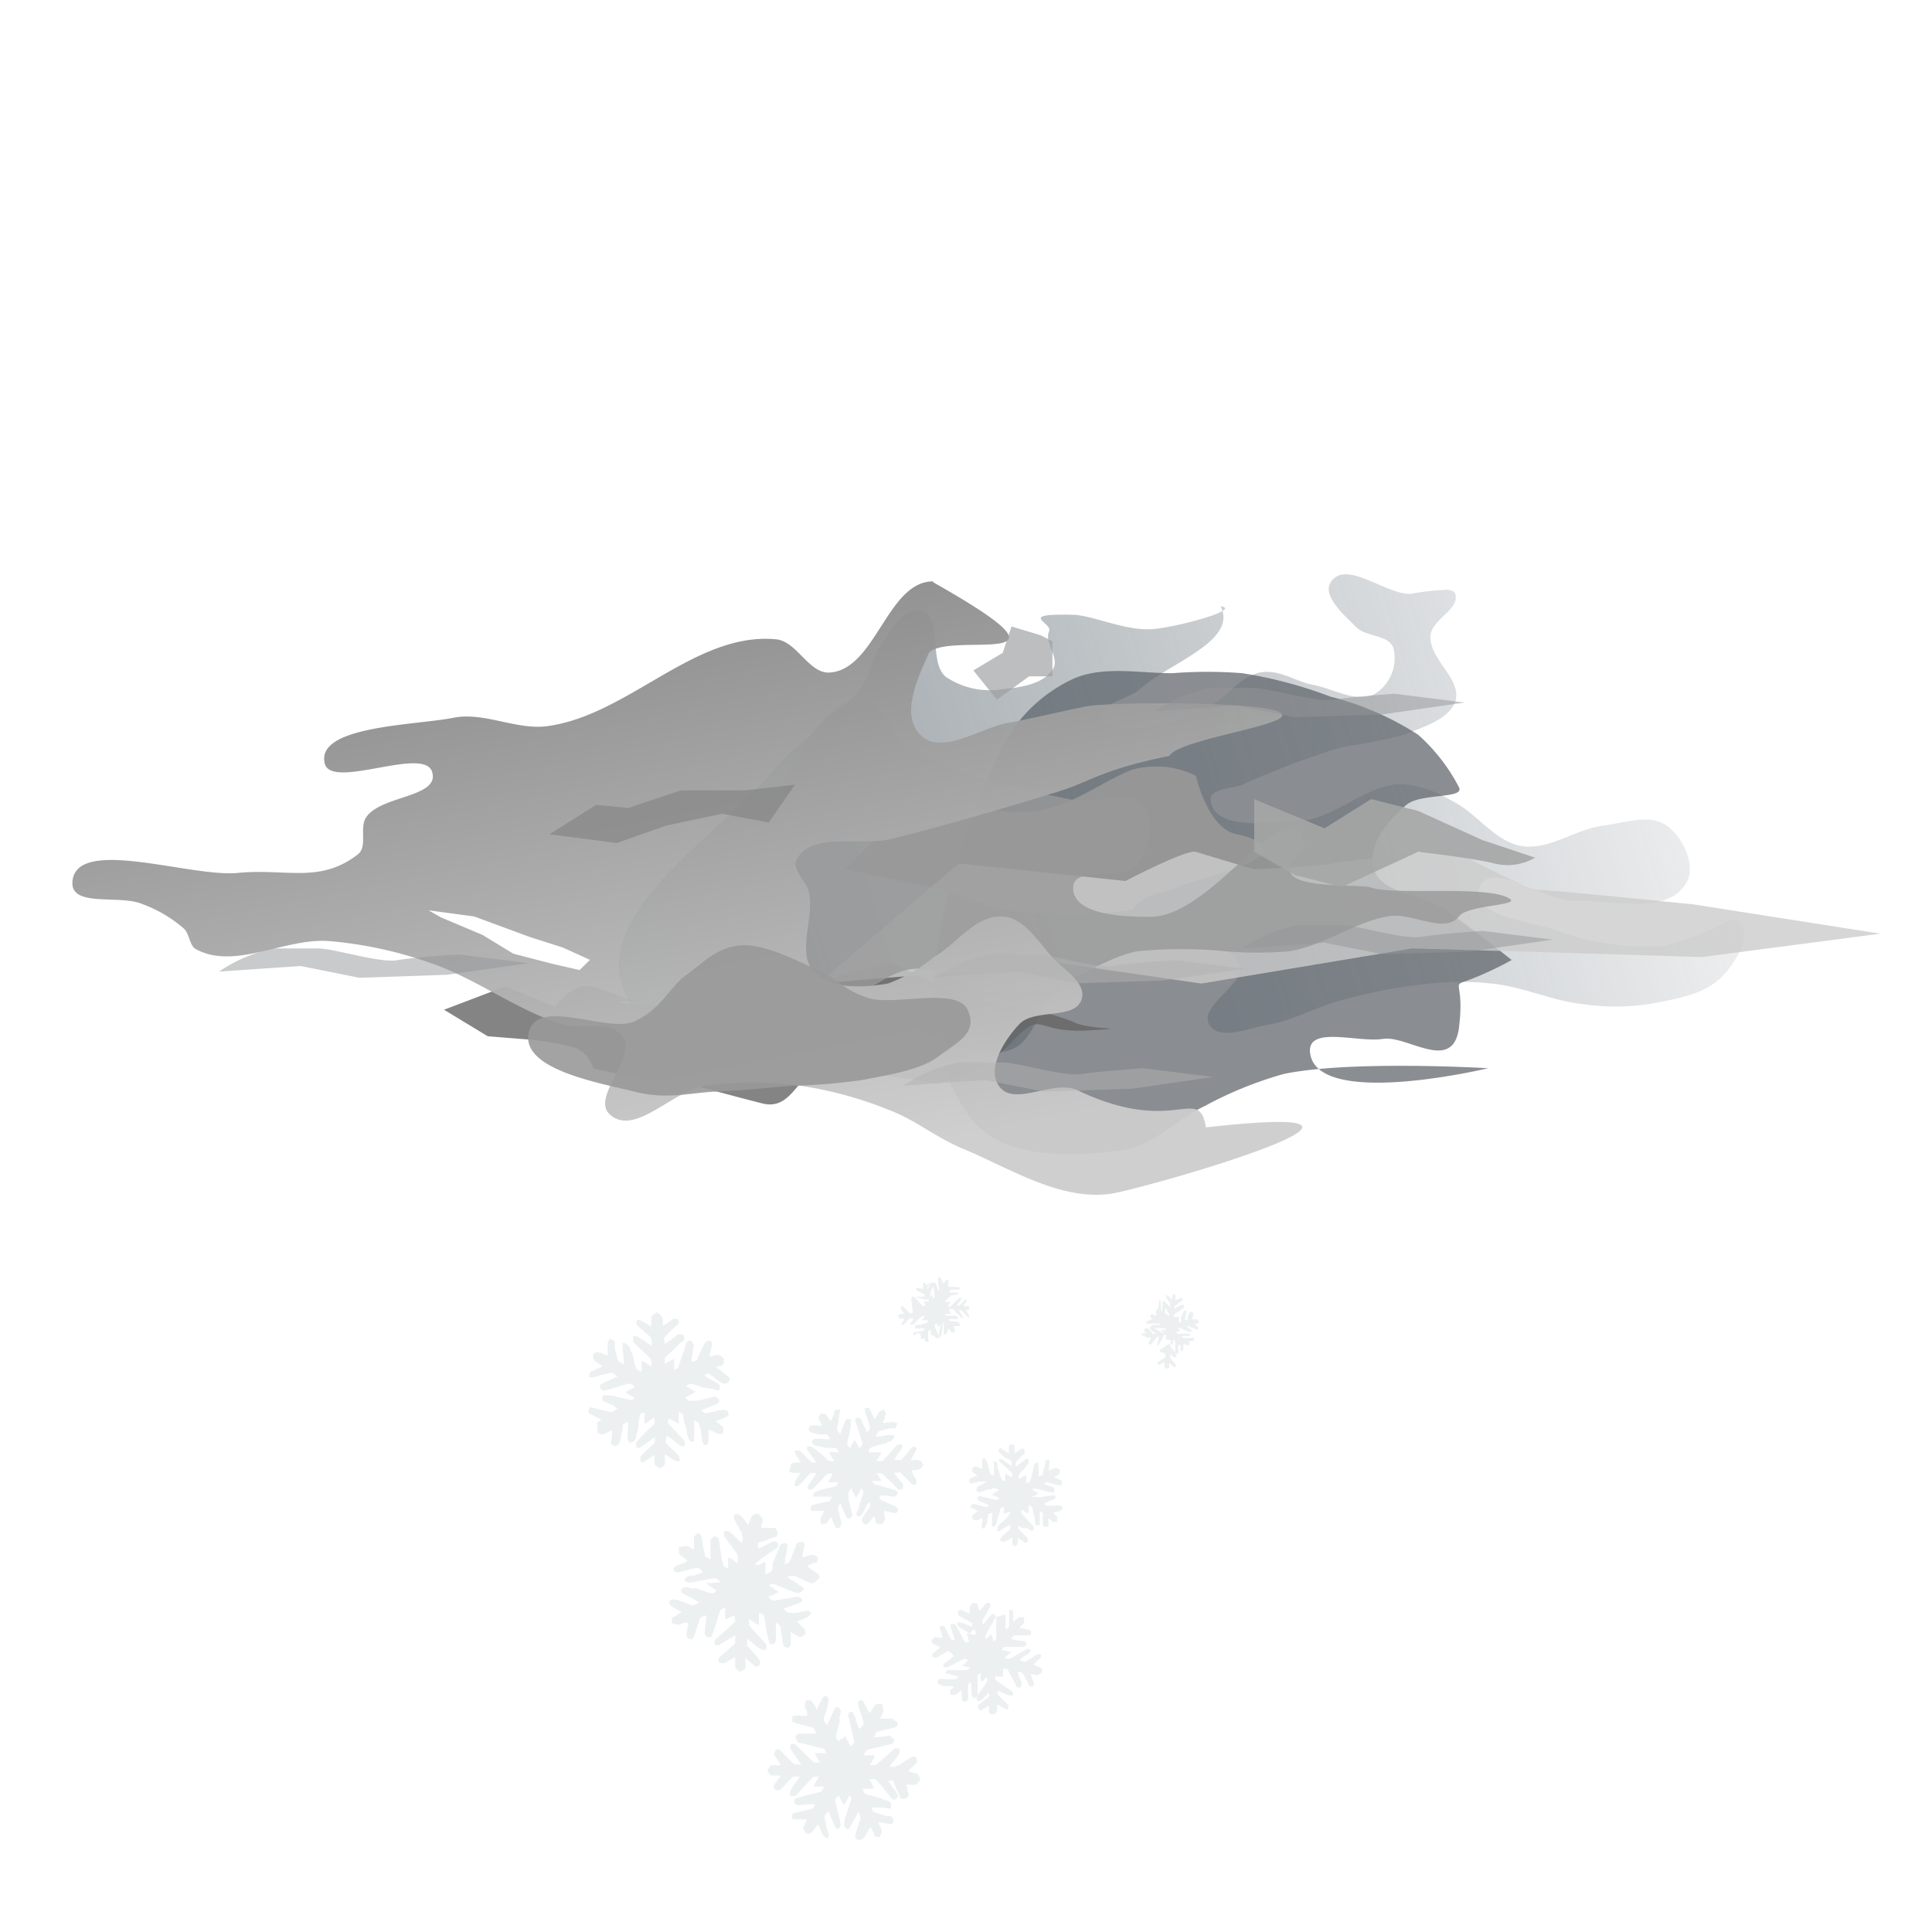 <svg id="svg13195" xmlns="http://www.w3.org/2000/svg" xmlns:xlink="http://www.w3.org/1999/xlink" viewBox="0 0 110 110"><defs><style>.cls-1{fill:#520;fill-opacity:0;}.cls-2{fill:#76797e;}.cls-2,.cls-3{opacity:0.85;}.cls-10,.cls-11,.cls-12,.cls-13,.cls-14,.cls-2,.cls-3,.cls-4,.cls-5,.cls-6,.cls-7,.cls-8,.cls-9{isolation:isolate;}.cls-3{fill:url(#linear-gradient);}.cls-4,.cls-7{fill:#999;}.cls-4,.cls-9{opacity:0.9;}.cls-5{fill:#666;}.cls-5,.cls-6,.cls-7{opacity:0.8;}.cls-6{fill:#ccc;}.cls-8{opacity:0.95;fill:url(#linear-gradient-2);}.cls-9{fill:#a6a7a7;}.cls-10{fill:#b3b3b3;}.cls-10,.cls-12,.cls-14{opacity:0.5;}.cls-11{fill:#9c9ea0;opacity:0.67;}.cls-12{fill:#959798;}.cls-13{fill:gray;opacity:0.6;}.cls-14{fill:#dbe3e2;}</style><linearGradient id="linear-gradient" x1="-662.29" y1="-585.76" x2="-525.9" y2="-543.26" gradientTransform="matrix(0.66, 0, 0, -0.66, 453.74, -322.8)" gradientUnits="userSpaceOnUse"><stop offset="0" stop-color="#57646d"/><stop offset="1" stop-color="#57646d" stop-opacity="0"/></linearGradient><linearGradient id="linear-gradient-2" x1="-934.51" y1="-362.49" x2="-945.75" y2="-306.34" gradientTransform="matrix(0.66, 0, 0, -0.66, 659.1, -172.08)" gradientUnits="userSpaceOnUse"><stop offset="0" stop-color="#ccc"/><stop offset="1" stop-color="gray"/></linearGradient></defs><g id="layer1"><g id="sun_rain" data-name="sun rain"><rect id="rect6741" class="cls-1" width="110" height="110"/><g id="g6664"><g id="g7082"><path id="path7084" class="cls-2" d="M55.26,63.65C57,66,61,65.9,63.92,65.48c1.74-.25,3.06-1.75,4.66-2.5a21.68,21.68,0,0,1,4.5-1.83c3.8-.8,11.65-.33,11.65-.33s-10,2.4-10.15-1c0-1.4,2.77-.45,4.16-.67s4,2,4.33-.66-.5-2.33.5-2.67a19.17,19.17,0,0,0,2.5-1.16s-2.61-2.09-4-3c-1.23-.8-3.4-.76-3.83-2.16s.8-2.77,1.83-3.67c.8-.69,3.33-.33,3-1a10.38,10.38,0,0,0-2.33-3,16.94,16.94,0,0,0-5-2.17,25,25,0,0,0-5-1.33,25.44,25.44,0,0,0-4,0c-1.89,0-3.94-.44-5.66.33a8.71,8.71,0,0,0-4.17,4.17C54,49.15,51.09,58.07,55.26,63.65Z" transform="translate(0 0)"/><path id="path7086" class="cls-3" d="M44.19,43.7C45.64,42,47.82,40.85,49.13,39c.45-.63.49-1.49.94-2.12.62-.85,1.33-2.37,2.36-2.12,1.3.32.4,2.89,1.41,3.77a4.48,4.48,0,0,0,3.3.7c1-.09,2.31-.29,2.83-1.17.36-.62-.53-1.47-.24-2.12.22-.49-1.86-1,1.29-.94,1.14,0,3,.93,4.6.82,1.36-.1,5.12-1.12,3.88-1.3,1,2-3,3.25-4.59,4.71-.67.6-2.34.79-2.12,1.65s1.88.56,2.83.47a9.4,9.4,0,0,0,3.29-1.17c1-.51,1.72-1.68,2.83-1.89s2,.52,3.06.71,2.52,1.09,3.53.47a2.38,2.38,0,0,0,1-2.59c-.29-.76-1.55-.6-2.12-1.18s-2-1.78-1.42-2.59c.87-1.23,3,.67,4.48.71a14,14,0,0,1,2.12-.24c.17,0,.42.07.47.24.26.88-1.33,1.44-1.41,2.35-.13,1.34,1.82,2.49,1.41,3.77C82.46,41,81,41.38,80,41.82a31.48,31.48,0,0,1-3.53.7,45.74,45.74,0,0,0-5.65,2.12c-.65.28-2,.25-1.89.94.2,1.69,3.26,1.28,5,1.18,2.08-.12,3.8-2.09,5.89-2.12a6.64,6.64,0,0,1,2.82.94c1.44.69,2.44,2.33,4,2.59s3.1-1,4.71-1.17c1.17-.15,2.57-.68,3.53,0S96.6,49.29,96,50.29c-1.1,1.84-4.22.93-6.36,1-1.82,0-4.85-2.44-5.42-.71-.5,1.53,2.71,1.83,4.24,2.35a15.28,15.28,0,0,0,6.12.95,14.06,14.06,0,0,0,2.83-.95c.55-.16,1.25-.87,1.65-.47.75.77-.22,2.28-.94,3.06-1,1.11-2.75,1.37-4.24,1.65a12.87,12.87,0,0,1-3.77,0c-1.76-.19-3.42-1-5.18-1.17a16.66,16.66,0,0,0-3.53,0,29.81,29.81,0,0,0-5,.94c-1.44.37-2.77,1.17-4.24,1.41-1.08.18-2.71.93-3.3,0-.69-1.1,2.28-2.39,1.65-3.53-.92-1.66-3.78-1-5.65-.71a10.56,10.56,0,0,0-4.71,2.36c-1.08.88-1.27,2.83-2.59,3.29-2.28.81-4.68-1.25-7.07-1.64-4.9-.81-12.68,3.06-14.83-1.42-2.24-4.65,5.17-9,8.48-12.95Z" transform="translate(0 0)"/><path id="path7088" class="cls-4" d="M48.1,49.5l5,1,4,1.33,4,.33,3.33-.33a2.43,2.43,0,0,1,1.66-1c1.33-.33.67-.33,2-.67a27.77,27.77,0,0,0,3-1l1-.66s0-.67-1.67-1-2.33-3.33-2.33-3.33a5.16,5.16,0,0,0-3.66-.34c-1.67.67-3.33,2-5.33,2.34s-6-.67-6-.67l-3,2Z" transform="translate(0 0)"/><path id="path7090" class="cls-5" d="M25.28,57.49l3.5-1.33,2.83,1.16a3,3,0,0,1,1.5-1.16c.83-.17,2.5.83,3.16.83s-3.66,0,2,.33,5.5,1,5.33.17-2.16-2.66.5-2.17l2.67.5,4-1L55.26,57l2,.17a18.68,18.68,0,0,1,3.83,1c.83.5,3.83.33.83.5s-2.5-1.17-4.16.49a7.89,7.89,0,0,1-4.33,2.5c-.84,0-2.67-.5-4.17-.5s-2.66-.33-3.33.17-1.16,1.83-2.5,1.5-5-1.33-5-1.33H36.77l-3-.67a1.74,1.74,0,0,0-1-1.17,15.71,15.71,0,0,0-3-.5l-2-.16Z" transform="translate(0 0)"/><path id="path7092" class="cls-6" d="M54.59,49.16l9.49,1s3.5-1.83,4-1.66l3.33,1s3.66-.17,4.5-.34,6.66-.83,6.66-.83,4.33,2.33,5,2.33,8.83.83,8.83.83l10.66,1.67L96.89,54.49l-10.82-.33L80.4,54l-12,2-8-1.16L46.6,56Z" transform="translate(0 0)"/><path id="path7094" class="cls-7" d="M40.44,56.82c1.49,2.07,5.15.5,7.66,0,1.41-.28,2.55-1.59,4-1.66s2.83,1.18,4.33,1.33a10.13,10.13,0,0,0,3.33-.33c1.75-.43,3.24-1.66,5-2a26.1,26.1,0,0,1,5,0,21.3,21.3,0,0,0,3.66,0c2-.34,3.69-1.66,5.66-2,1.31-.22,3.2,1.06,4,0,.48-.64,3.55-.6,2.86-1-1.22-.78-6.47-.17-7.86-.62-.89-.3-6.85.33-3.76-2.24-.72-4.14-5.14,4-8.89,3.9-1.55,0-4.35-.12-4.33-1.66,0-1.3,2.86-.31,3.66-1.34.68-.88,1-2.47.33-3.33-.85-1-2.68-.07-4-.33-3.21-.64-6.54-1.3-9.33-3-1.07-.65-1.41-2.68-2.66-2.66-2.28,0-3.5,3-4.67,5C42.28,48.45,38,53.41,40.44,56.82Z" transform="translate(0 0)"/><path id="path7096" class="cls-8" d="M53.13,33.1c-2.61,0-3.27,5-5.87,5.19-1.2.1-1.88-1.78-3.07-1.89-4.61-.44-8.39,4.3-13,4.94-1.79.25-3.62-.83-5.39-.47-2.17.43-7.84.45-7.31,2.6.37,1.52,5.64-1,6.11.47s-2.9,1.33-3.75,2.59c-.41.6.1,1.66-.47,2.11-2.17,1.69-4.1.79-6.83,1.06s-9.36-2.16-9.43.58c0,1.39,2.72.64,4,1.2a7.49,7.49,0,0,1,2.36,1.4c.33.32.3,1,.71,1.18,2.22,1.17,5-.66,7.54-.48a23.16,23.16,0,0,1,5.64,1.2c2.64.87,4.91,2.65,7.55,3.52,1.14.38,2.83-.28,3.52.7.86,1.24-1.84,3.48-.7,4.47,1.42,1.24,3.55-1.37,5.42-1.65a19.68,19.68,0,0,1,5.42,0,22.17,22.17,0,0,1,5.17,1.43c1.4.55,2.6,1.54,4,2.12,2.73,1.13,5.57,3,8.49,2.6,2.17-.35,19.55-5.37,5.42-3.78-.41-2.5-1.76.54-7.32-2.12-1.35-.64-3.63,1-4.47-.25-.7-1,.32-2.62,1.18-3.52s3.18-.21,3.54-1.42c.27-.92-1-1.65-1.65-2.35-.83-.9-1.6-2.25-2.82-2.35-1.55-.13-2.67,1.59-4,2.35A8.73,8.73,0,0,1,50.55,56c-1.41.24-3.29.35-4.24-.72s.06-3-.25-4.47c-.14-.66-1-1.29-.7-1.88.88-1.62,3.63-.72,5.42-1.17,3.09-.77,6.15-1.68,9.19-2.6,2.21-.66,2.6-1.31,6.6-2.12.6-1,7.33-1.79,6.34-2.46s-9.73-.62-11.06-.36c-1.5.29-3,.68-4.48.94s-3.74,1.86-4.94.71-.17-3.28.47-4.72c1.32-1.24,9.4,1.18.23-4ZM24.4,51.83l2.6.35,3.17,1.17,1.88.6,1.54.7-.59.58-1.53-.35-2.24-.58-1.76-1.07-2.37-1Z" transform="translate(0 0)"/><path id="path7098" class="cls-4" d="M36.11,62.15c1.86.48,3.16.06,4.66,0s2.94-.22,4.33-.33a33.88,33.88,0,0,0,4-.33c1.39-.27,3.31-.56,4.33-1.34s2.3-1.33,1.66-2.66-4.21-.2-5.66-.67-1.78-1.14-3-1.66-3-1.47-4.33-1.33-2,.94-3,1.66-1.46,2-3,2.67-5.57-1.44-6,.66,4.14,2.85,6,3.33Z" transform="translate(0 0)"/><path id="path7100" class="cls-9" d="M71.41,45.5l4,1.66,2.66-1.66,2.67.67,3.66,1.66,3,1a3.09,3.09,0,0,1-2.33.33c-1.34-.33-4.33-.66-4.33-.66l-4.33,2-2.67-.67L71.41,48.5Z" transform="translate(0 0)"/><path id="path7102" class="cls-10" d="M53.26,55.66l4.66-.34,3.33.67,5-.17,4.66-.66-4-.5s-2.49.17-3.49.33-3.67-.66-4.5-.66h-2.5a8.32,8.32,0,0,0-3.16,1.33Z" transform="translate(0 0)"/><path id="path7104" class="cls-11" d="M55.42,38.17l1.67-1,.5-1.5,1.66.5.67.34v2H58.59l-1.83,1.33Z" transform="translate(0 0)"/><path id="path7106" class="cls-12" d="M70.75,54l4.66-.33,3.33.67,5-.17,4.67-.67-4-.5s-2.5.17-3.5.34-3.66-.67-4.49-.67h-2.5A8.32,8.32,0,0,0,70.74,54Z" transform="translate(0 0)"/><path id="path7108" class="cls-12" d="M65.75,40.5l4.66-.33,3.33.67,5-.17L83.4,40l-4-.5s-2.49.17-3.49.34-3.67-.67-4.5-.67h-2.5a8.32,8.32,0,0,0-3.16,1.33Z" transform="translate(0 0)"/><path id="path7110" class="cls-10" d="M51.43,61.82l4.66-.33,3.33.66,5-.16,4.66-.67-4-.5s-2.49.17-3.49.33-3.67-.66-4.5-.66h-2.5a8.32,8.32,0,0,0-3.16,1.33Z" transform="translate(0 0)"/><path id="path7112" class="cls-12" d="M12.46,55.32,17.12,55l3.33.67,5-.17,4.66-.66-4-.5s-2.5.16-3.5.33S19,54,18.12,54h-2.5a8.32,8.32,0,0,0-3.16,1.33Z" transform="translate(0 0)"/><path id="path7114" class="cls-13" d="M31.28,47.5l2.66-1.67,1.83.17,3-1h3.67l2.83-.33-1.5,2.16-2.67-.5L37.94,47l-2.83,1Z" transform="translate(0 0)"/></g></g></g></g><path id="path6386" class="cls-14" d="M46.43,90.06c-.21.12-.14.13-.65-.09l-.53-.24c-.1,0-.15,0-.3,0l-.13.06.09.06.22.15c.14.08.58.37.61.4s0,0,0,.08l0,.07-.11.07a.38.38,0,0,1-.18.08,2,2,0,0,1-.49-.15l-.34-.13-.51-.22c-.07,0-.07,0-.2,0s-.16.09-.1.09l.11.07a2.13,2.13,0,0,0,.25.17,1,1,0,0,1,.15.12l-.29.14a1.16,1.16,0,0,0-.29.14,1.05,1.05,0,0,0,.26.22l.63-.11c.83-.15.81-.14.92-.08s.14.12.11.19-.12.11-.51.25l-.48.18s-.06,0-.06,0a1.07,1.07,0,0,0,.27.25l.16,0,.28,0,.49-.1a.35.35,0,0,1,.34.06c.05,0,.05.06,0,.11s-.08.16-.44.29a2.69,2.69,0,0,0-.35.14l.21.19c.25.23.27.27.28.42v.12l-.12.07c-.2.11-.19.11-.46-.06a1.17,1.17,0,0,0-.25-.14s0,.17,0,.37v.37l-.06.07-.06.07-.1,0c-.14-.05-.18-.07-.19-.11s-.06-.34-.1-.58c-.08-.57-.08-.54-.14-.6a1,1,0,0,0-.19-.13,3.49,3.49,0,0,0,0,.44c0,.68,0,.61-.06.7l-.07.08-.11,0c-.09,0-.12,0-.15-.11a11.27,11.27,0,0,1-.23-1.19c-.06-.33-.07-.35-.15-.39l-.14-.09-.06,0v.51c0,.1,0,.17,0,.18s-.17-.07-.42-.25c-.07-.06-.13-.1-.14-.09a1.22,1.22,0,0,0,0,.25.22.22,0,0,0,0,.11.5.5,0,0,1,.11.13l.15.17a1,1,0,0,1,.14.15,2.94,2.94,0,0,1,.27.29c.34.36.34.37.31.56s0,.07-.1.1l-.13,0a2.53,2.53,0,0,1-.55-.4l-.31-.24s0,0,0,.06a1.21,1.21,0,0,1,0,.18c0,.1,0,.12,0,.16a1.08,1.08,0,0,1,.14.15l.16.19a5.73,5.73,0,0,1,.41.48.39.39,0,0,1,0,.28s-.21.12-.21.1l0,0a2.47,2.47,0,0,1-.41-.34l-.19-.17v.08s0,.16,0,.28a1.24,1.24,0,0,1,0,.24.8.8,0,0,1-.28.18s-.09,0-.22-.14l-.08-.07v-.6l-.22.11-.26.15-.12.07c-.07,0-.08,0-.19,0s-.16-.06-.16-.19,0-.09.47-.5l.38-.34.1-.1V93.3a.44.44,0,0,0,0-.2l-.08.05-.17.11-.39.23-.28.18h-.1c-.12,0-.14,0-.15-.17a.14.14,0,0,1,0-.11l.13-.11.15-.14c.09-.07.85-.77.88-.8a.82.82,0,0,0,0-.18c0-.15,0-.16,0-.16a.34.34,0,0,0-.12,0l-.43.21a2.53,2.53,0,0,1,0-.59c0-.07,0-.07,0-.07a.55.55,0,0,0-.28.11s-.13.37-.25.77l-.24.73-.12.06-.12,0-.08-.08c-.09-.09-.09-.09-.08-.2s0-.17,0-.26l.08-.42a1.75,1.75,0,0,0,0-.29,1.84,1.84,0,0,0-.32.12.74.74,0,0,0-.1.23c0,.12-.08.23-.08.25a3.35,3.35,0,0,0-.11.34c-.1.3-.15.41-.2.42l-.08,0s-.06,0-.14-.06-.09-.09-.09-.14,0-.29.08-.5a.61.61,0,0,0,0-.24s-.06,0-.11,0l-.12,0a.52.52,0,0,0-.14.06.7.7,0,0,1-.17.06,1,1,0,0,1-.3-.08l-.08,0v-.13c0-.16,0-.22.12-.25a.37.37,0,0,0,.12-.07l.2-.12a.44.44,0,0,0,.14-.09l-.06,0-.5-.29a.43.43,0,0,1-.17-.21c0-.1,0-.1.12-.19a.23.23,0,0,1,.2,0l.14,0a.58.58,0,0,0,.16.06l.42.16a1.69,1.69,0,0,0,.32.11.93.93,0,0,0,.33-.17,3.79,3.79,0,0,0-.66-.38c-.28-.14-.31-.16-.34-.23s0-.13.09-.21.17-.07.44,0,.16,0,.17,0,.07,0,.06,0,0,0,0,0l.07,0,.45.16a2.51,2.51,0,0,0,.46.14c.13,0,.32-.19.23-.19l-.13-.08-.26-.19c-.08-.06-.15-.11-.14-.13s0,0,.07,0L41,90.1s0,0-.06-.11l-.16-.13c-.09,0-.13,0-1.13.18l-.4.07a.46.46,0,0,1-.16-.06c-.09,0-.11-.07-.1-.11a.2.2,0,0,1,.16-.17l.15-.07.12,0s0,0,0,0,0,0,0,0,.07,0,.13,0l.3-.11.18-.08a1.18,1.18,0,0,0-.25-.23.14.14,0,0,0-.15,0,6,6,0,0,0-.64.15c-.41.11-.41.11-.51.07s-.14-.08-.11-.19,0-.11.47-.29l.3-.13s0-.07-.26-.24-.23-.2-.22-.41v-.17l.11,0c.27-.07.28-.06.47,0a1.4,1.4,0,0,1,.27.17l0,0v-.73l.09-.1c.1-.11.14-.13.23-.08s.11.11.14.31.13.76.16.9,0,.08.15.14l.16.11a5.58,5.58,0,0,0,0-.85V87.7l.1-.11c.12-.13.16-.14.28-.07s.1.09.14.35l.12.76c.09.51.09.49.11.52l.13.09c.14.08.15.08.14.06l0-.18c0-.1,0-.23,0-.3a.33.33,0,0,1,0-.14s.12,0,.32.17.22.15.23.13,0-.07,0-.14,0-.13,0-.18L42,88.52l-.21-.29c-.08-.11-.22-.29-.3-.41l-.19-.25a.26.26,0,0,1-.07-.28l0-.11h.12c.17,0,.19,0,.58.39l.32.29a.7.7,0,0,0,0-.13.38.38,0,0,0,0-.32.13.13,0,0,1,0-.07,4.36,4.36,0,0,0-.21-.4c-.12-.22-.23-.42-.24-.45a.34.34,0,0,1,0-.16c0-.09,0-.1.1-.11a.27.27,0,0,1,.25.06,4.89,4.89,0,0,1,.39.46s.06.07.08.06,0-.11.08-.22c.11-.32.1-.31.38-.4l.11,0,.1.11a.79.79,0,0,1,.12.16.52.52,0,0,1,0,.21l-.07.22,0,.11s0,0,.06,0l.18,0,.14,0h.06l.19,0,.15,0,.07.08a.28.28,0,0,1,.06.3c0,.12-.06.14-.15.15l-.18.06a4.5,4.5,0,0,1-.7.24c-.05,0-.05,0-.07.16v.17s0,0,.09,0l.6-.3c.18-.08.23-.1.28-.09s.16.06.18.16,0,.17-.14.26l-.53.37c-.47.33-.56.41-.59.49A1.11,1.11,0,0,0,43,89v.1l.07,0,.12,0,.21-.09a.86.86,0,0,1,.18-.08s0,.08,0,.18l0,.29a.69.69,0,0,0,0,.22.88.88,0,0,0,.29-.11.68.68,0,0,0,.12-.24A.81.81,0,0,1,44,89c.05-.1.18-.43.32-.78s.12-.3.23-.33.17-.05.23,0,.08.13,0,.46c0,.15-.07.3-.08.34a.74.74,0,0,1,0,.18c-.05.2-.05.2.09.15l.13-.06a2,2,0,0,0,.21-.48l.13-.32.06-.16c0-.11.06-.13.14-.17s.2-.07.28,0,.08.08,0,.49-.08.35,0,.34a1.57,1.57,0,0,0,.24-.08l.25-.06a.45.45,0,0,1,.27.12l.06,0,0,.12c0,.12-.08.22-.13.22l-.11,0-.23.12-.14.08s.14.1.31.22c.33.21.35.23.39.38s0,.06-.06.1Z" transform="translate(0 0)"/><path id="path6388" class="cls-14" d="M56.94,87.74c0-.16,0-.12.22-.37l.29-.25c.06-.05.07-.08.07-.2v-.09l-.06,0-.15.09-.41.26h-.11v-.09a.28.28,0,0,1,0-.13,1.9,1.9,0,0,1,.22-.26l.18-.16.26-.25s0,0,.05-.13,0-.13,0-.09l-.07,0-.17.1c-.06,0-.11.07-.11.06a1.25,1.25,0,0,1,0-.21.88.88,0,0,0,0-.22.63.63,0,0,0-.2.1s0,.2-.11.41c-.14.55-.14.54-.21.58s-.1.06-.14,0,0-.11,0-.38,0-.3,0-.34,0-.05,0-.05a.67.67,0,0,0-.23.1l0,.1a1.21,1.21,0,0,1-.05.18c0,.13,0,.22-.07.33a.23.23,0,0,1-.13.19s-.05,0-.08,0-.07-.09,0-.34a1.2,1.2,0,0,0,0-.25l-.17.07c-.2.09-.23.1-.33,0l-.07,0v-.09c0-.15,0-.14.17-.26l.15-.11a1.32,1.32,0,0,0-.22-.12l-.21-.1,0-.06,0,0,.05-.06c.07-.07.09-.09.12-.08l.37.1c.36.1.35.1.4.07l.13-.07-.26-.13c-.41-.18-.37-.16-.4-.23l0-.06,0-.06c.05,0,.07-.06.11-.06s.33.07.77.18c.22.06.23.06.28,0l.09-.06,0,0-.13-.07-.17-.08c-.06,0-.1,0-.1-.07a1,1,0,0,1,.27-.18s.09,0,.09-.06l-.14-.1h-.07l-.11,0-.15.05-.12,0-.25.09c-.31.1-.31.1-.42,0s0,0,0-.09a.24.24,0,0,1,0-.09,1.73,1.73,0,0,1,.39-.22l.23-.13a.07.07,0,0,0,0,0l-.1,0c-.06,0-.07,0-.1,0l-.13,0-.16,0-.4.12a.32.32,0,0,1-.16-.09s0-.17,0-.16a0,0,0,0,0,0,0,1.88,1.88,0,0,1,.32-.15l.15-.07,0,0-.15-.1-.14-.09a.83.83,0,0,1,0-.22s0,0,.14-.1l.07,0,.18.08.18.09a1.48,1.48,0,0,1,0-.16c0-.09,0-.18,0-.2a.38.38,0,0,0,0-.1s0-.06,0-.12.09-.08.16,0,.06,0,.18.42c0,.13.08.27.09.32l0,.09.12.06c.06,0,.11.06.11,0s0,0,0-.07,0-.09,0-.13,0-.18,0-.3l0-.22,0,0c0-.07.07-.08.14,0s.06,0,.06,0a1,1,0,0,0,0,.11.38.38,0,0,1,0,.13c0,.07.23.73.24.75a.32.32,0,0,0,.1.07c.09,0,.09,0,.1,0a.19.19,0,0,0,0-.08c0-.07,0-.31,0-.32a1.9,1.9,0,0,1,.34.18s0,0,.06,0a.34.34,0,0,0,0-.2s-.18-.18-.38-.37l-.38-.34V83.1l.07,0a.12.12,0,0,1,.14,0l.14.1.23.17a.75.75,0,0,0,.16.1s0-.2,0-.22-.05-.07-.11-.13L57.22,83l-.17-.16c-.16-.14-.21-.2-.2-.23s0,0,0-.06,0,0,.07-.07.08,0,.11,0l.27.18c.08.07.13.1.14.09a.24.24,0,0,0,0-.07v-.09s0,0,0-.1,0-.1,0-.12a.5.5,0,0,1,.14-.16l0,0,.08.05c.08,0,.11.08.11.14a.31.31,0,0,0,0,.09s0,.1,0,.15a.63.63,0,0,0,0,.11l0,0,.31-.22a.24.24,0,0,1,.18-.05c.06,0,.06,0,.07.12s0,.07,0,.13,0,.07-.06.07a.39.39,0,0,0-.08.09l-.21.2a1.22,1.22,0,0,0-.15.17.64.64,0,0,0,0,.24s.12-.06.41-.29.19-.15.24-.15.09,0,.09.12,0,.12-.12.26-.07.09-.06.1,0,.06,0,0,0,0,0,0,0,0,0,0l-.21.22A1.5,1.5,0,0,0,58,84c0,.09,0,.25.05.2s0,0,.08-.06l.19-.1a.4.4,0,0,1,.11-.06s0,0,0,.06,0,.36,0,.39,0,0,.08,0l.12-.06s.06-.07.2-.73c0-.13.06-.25.07-.27a.59.59,0,0,1,.08-.08c.06,0,.07,0,.09,0s.07.08.06.14v.12a.22.22,0,0,1,0,.08s0,0,0,0h0a.41.41,0,0,0,0,.09,1.62,1.62,0,0,1,0,.21v.14l.21-.09a.13.13,0,0,0,.06-.08c0-.09,0-.2.08-.43s0-.28.1-.33.08-.07.14,0,.06,0,0,.37v.22s0,0,.21-.09.18-.09.31,0l.1,0,0,.08c0,.18,0,.19-.15.27a.88.88,0,0,1-.17.12l0,0,.22.1.22.1,0,.07c0,.1,0,.13,0,.17s-.1,0-.22,0l-.58-.15s-.06,0-.13,0l-.1.07a3.46,3.46,0,0,0,.51.21l.07,0,0,.09c.05.11,0,.14,0,.19s-.09,0-.25,0l-.49-.14c-.33-.08-.31-.08-.34-.07l-.09,0c-.08.06-.09.07-.07.07l.1.06.17.1.08,0s0,.07-.19.15-.15.09-.14.1l.08,0c.06,0,.07,0,.11,0l.12,0,.23,0,.32-.07.21,0a.16.16,0,0,1,.18,0l.06,0,0,.08c0,.1-.06.11-.39.24l-.26.12s0,0,.06.06a.22.22,0,0,0,.2.07s.05,0,.05,0l.31,0a1.53,1.53,0,0,1,.33,0,.14.14,0,0,1,.09.06s0,0,0,.09a.17.17,0,0,1-.1.13,2.14,2.14,0,0,1-.38.11s-.06,0-.06,0a1,1,0,0,0,.11.11c.16.16.16.15.13.34v.08l-.09,0-.13,0a.29.29,0,0,1-.11-.08l-.12-.1-.05,0s0,0,0,0a.74.74,0,0,1,0,.12.77.77,0,0,1,0,.1.1.1,0,0,1,0,0l0,.13,0,.1-.06,0a.19.19,0,0,1-.2,0c-.06-.06-.06-.07-.05-.13a.51.51,0,0,0,0-.13,2.24,2.24,0,0,1,0-.49s0,0-.08-.08l-.1,0s0,0,0,.06,0,.27,0,.45,0,.16,0,.19-.08.08-.15.06-.09,0-.11-.15,0-.24-.08-.43c-.07-.37-.09-.45-.13-.49l-.11-.06-.06,0v.42s-.06,0-.12,0l-.16-.11a.44.44,0,0,0-.12-.08.65.65,0,0,0,0,.21.69.69,0,0,0,.11.13l.07.08.38.4c.14.15.15.16.14.23s0,.12-.08.14-.1,0-.28-.13L58.2,87a.3.3,0,0,1-.1-.07c-.11-.09-.11-.09-.11,0a.46.46,0,0,0,0,.1,1.4,1.4,0,0,0,.23.25l.16.17.08.08c0,.06.06.07.06.13s0,.14-.09.17-.06,0-.29-.15-.18-.15-.19-.11,0,.08,0,.16,0,.15,0,.17a.39.39,0,0,1-.15.13l0,0-.07,0c-.06-.05-.1-.11-.09-.14v-.08s0-.11,0-.17,0-.11,0-.11l-.21.13c-.22.14-.23.15-.34.13s0,0,0-.06Z" transform="translate(0 0)"/><path id="path6390" class="cls-14" d="M54.7,73.3c-.05.1,0,.09-.27.14l-.26,0c-.05,0-.07,0-.11.09l0,.06h.5l0,0,0,0,0,0a.12.12,0,0,1,0,.08.71.71,0,0,1-.22.07l-.16,0L53.9,74s0,0-.07.06,0,.07,0,.06h.06a.28.28,0,0,0,.13,0c.05,0,.09,0,.09,0l-.07.13a.6.6,0,0,0-.08.13.45.45,0,0,0,.16,0l.21-.21c.27-.27.27-.27.32-.27s.09,0,.09,0,0,.07-.12.23a1.46,1.46,0,0,1-.14.19.08.08,0,0,0,0,0,.5.5,0,0,0,.17,0s0,0,0,0l.09-.1.16-.16c0-.06.09-.08.14-.07a0,0,0,0,1,0,0c0,.07,0,.08-.09.23a.62.62,0,0,0-.1.14l.13,0c.15,0,.17,0,.21.08l0,0,0,.06c-.05.09-.05.09-.19.1H55l.09.15.09.14v.08l0,0c-.07,0-.09,0-.11,0l-.18-.2c-.18-.19-.17-.18-.21-.18h-.11l.12.16c.18.26.16.23.15.28v0l0,0a.14.14,0,0,1-.09,0s-.17-.16-.39-.39-.12-.11-.16-.11H54l.06.09.07.11s0,.06,0,.07a.61.61,0,0,1-.22,0h-.08l0,.11,0,0,.07,0,.1,0,.09,0,.18,0c.22,0,.22,0,.26.13s0,0,0,.06l0,0a1.11,1.11,0,0,1-.31,0h-.18s0,0,0,0l0,.07s0,.05.05.05l.1,0,.1,0,.29.07a.24.24,0,0,1,.06.11.3.3,0,0,1,0,.1h0s-.06,0-.24,0l-.11,0v0a1.29,1.29,0,0,0,.06.12l0,.1s0,.13,0,.14h-.17l-.08-.12a.49.49,0,0,0-.08-.11l-.05.1a.64.64,0,0,1-.06.12s0,0,0,.06,0,0-.06.06-.08,0-.11,0,0,0,0-.31a2,2,0,0,0,0-.23l0-.06-.05-.08,0-.07s0,0,0,0l0,.09L53.6,76l-.06.14,0,0s-.07,0-.1,0,0,0,0,0,0,0,0-.08a.37.37,0,0,0,0-.09s.12-.51.12-.53a.2.2,0,0,0,0-.08c0-.06,0-.06,0,0l0,0-.11.19a1,1,0,0,1-.14-.22s0,0,0,0a.26.26,0,0,0-.08.11s0,.18.11.36l.1.34,0,0,0,.05h-.06s0,0-.08,0A.54.54,0,0,0,53,76L53,75.8l-.05-.12a.73.73,0,0,0-.1.13.62.62,0,0,0,0,.11.6.6,0,0,0,0,.11,1.07,1.07,0,0,0,0,.16c0,.14.05.2,0,.21l0,0s0,0-.07,0-.06,0-.07,0l-.1-.21c0-.06,0-.1,0-.1l0,0a.14.14,0,0,1,0,0s0,0,0,.06a.21.21,0,0,1-.05.07.32.32,0,0,1-.13,0h0l0,0c0-.06,0-.09,0-.13l0,0a.26.26,0,0,1,0-.1l0-.07h0l-.26,0A.16.16,0,0,1,52,76s0,0,0-.1,0,0,.07-.06l.06,0s0,0,.08,0l.2-.05.15,0a.37.37,0,0,0,.08-.15,1.58,1.58,0,0,0-.35,0c-.14,0-.16,0-.19,0s0,0,0-.1,0-.07.16-.11.07,0,.07,0,0,0,0,0h.06l.2-.06a.72.72,0,0,0,.21-.07s.07-.15,0-.13a.08.08,0,0,1-.07,0h-.15s-.08,0-.08,0,0,0,0,0,.14-.22.15-.23,0,0-.06,0h-.09s-.06,0-.38.36l-.13.13-.08,0s-.05,0-.06,0a.14.14,0,0,1,0-.11l.05-.06a.09.09,0,0,1,0,0,0,0,0,0,0,0,0h0s0,0,0,0l.09-.12,0-.08a.44.44,0,0,0-.15,0s0,0-.06,0a1.66,1.66,0,0,0-.2.22c-.13.15-.13.15-.18.16s-.07,0-.09,0,0,0,.1-.23a.6.6,0,0,0,.08-.13s0,0-.16,0a.2.2,0,0,1-.19-.1l0-.06,0,0c.08-.09.09-.1.18-.11h.17l-.1-.14-.09-.13v-.06c0-.07,0-.09.07-.09s.07,0,.13.07l.29.3a.13.13,0,0,0,.1,0h.09L51.89,74l0,0v-.07c0-.08,0-.09.08-.1s.07,0,.15.09l.24.26.18.17h.07c.07,0,.08,0,.07,0s0,0,0-.07a.63.63,0,0,0-.07-.12.3.3,0,0,0,0-.06s.05,0,.17,0h.12a.33.33,0,0,0,0-.06s0,0-.06-.06l-.08,0-.15,0-.22-.07-.14,0a.11.11,0,0,1-.09-.08l0,0,0,0c.06,0,.07,0,.32,0l.19,0s0,0,0-.06a.16.16,0,0,0-.1-.11s0,0,0,0l-.19-.09-.2-.11a.16.16,0,0,1,0-.06c0-.05,0-.05,0-.07a.14.14,0,0,1,.11,0l.26.07s0,0,0,0a.65.65,0,0,0,0-.1c0-.15,0-.14,0-.25l0,0,.07,0,.09,0s0,0,0,.09a.41.41,0,0,0,0,.1l0,0s0,0,0,0l0-.06s0,0,.05,0,0,0,0,0l.07-.06,0-.06h0a.14.14,0,0,1,.1.1c0,.06,0,.07,0,.1L53,73a1.72,1.72,0,0,1-.2.27s0,0,0,.08l0,.06s0,0,0,0l.15-.27a.29.29,0,0,1,.08-.11.09.09,0,0,1,.11,0s0,.06,0,.13l-.1.28c-.09.25-.11.3-.1.34l0,.07,0,0,0,0,0,0,.06-.09,0-.08s0,0,.06.06l.06.12,0,.09a.31.31,0,0,0,.08-.11.24.24,0,0,0,0-.12s0,0,0-.07,0-.21-.08-.38,0-.14,0-.18,0-.06.09-.06.06,0,.12.18a.69.69,0,0,0,.06.14l0,.08c0,.09,0,.09.07,0s0-.06,0-.06a1.32,1.32,0,0,0-.05-.24,1.27,1.27,0,0,0,0-.15s0,0,0-.08,0-.06,0-.1.06-.08.12-.06,0,0,.11.19.06.15.08.13,0,0,.07-.09l.07-.09a.21.21,0,0,1,.14,0h0l0,.05s0,.11,0,.12a.14.14,0,0,0,0,.05l0,.1s0,.07,0,.07h.17c.18,0,.19,0,.24,0s0,0,0,0Z" transform="translate(0 0)"/><path id="path6394" class="cls-14" d="M48.8,104.75c-.14-.19-.14-.13,0-.64.09-.25.17-.49.19-.53s0-.15-.05-.29l-.06-.13-.06.09s-.08.16-.12.23-.33.59-.34.62l-.08.05-.07,0-.07-.1a.34.34,0,0,1-.09-.18,2.76,2.76,0,0,1,.11-.48l.11-.34c.08-.26.11-.34.17-.51s0-.08,0-.2-.09-.15-.09-.09l-.06.11-.15.26a1.27,1.27,0,0,1-.09.15,1.71,1.71,0,0,1-.16-.27c-.08-.16-.15-.28-.15-.28a.89.89,0,0,0-.19.27s.06.29.14.61c.19.8.19.79.14.9s-.1.14-.17.11-.12-.11-.28-.48-.18-.4-.21-.45,0-.06,0-.06a1.24,1.24,0,0,0-.22.28,1.17,1.17,0,0,0,0,.15l.07.27c0,.19.08.32.12.48a.31.31,0,0,1,0,.33c0,.06,0,.06-.1,0s-.16-.07-.31-.41a1.88,1.88,0,0,0-.16-.33l-.17.21c-.2.26-.23.29-.38.3h-.12l-.07-.11c-.12-.18-.12-.18,0-.45l.12-.25h-.36l-.36,0-.07,0-.07-.06,0-.1c0-.14.06-.18.1-.2l.55-.13c.53-.12.51-.11.56-.18a1.3,1.3,0,0,0,.12-.19l-.43,0c-.65.06-.59.06-.68,0l-.08-.06,0-.12c0-.09,0-.12.1-.15a9.86,9.86,0,0,1,1.12-.31c.32-.08.33-.08.37-.17a1,1,0,0,1,.08-.14l0-.06H46.5c-.1,0-.16,0-.17,0s.05-.16.21-.42a.84.84,0,0,0,.08-.14.9.9,0,0,0-.25,0,.12.12,0,0,0-.1.05,1.35,1.35,0,0,1-.12.12l-.15.16-.13.14-.27.29c-.32.35-.33.35-.51.33s-.07,0-.11-.08a.45.45,0,0,1,0-.13,2.1,2.1,0,0,1,.34-.57,3.12,3.12,0,0,0,.22-.32s0,0-.07,0h-.17c-.1,0-.11,0-.15,0l-.14.15-.17.17c-.15.17-.39.41-.43.44a.42.42,0,0,1-.27,0s-.13-.19-.11-.2l0,0s.06-.12.29-.42l.15-.2h-.07l-.27,0-.23,0a.86.86,0,0,1-.2-.26s0-.1.12-.23l.06-.09h.29l.29,0-.12-.2-.16-.25-.08-.11c-.05-.06-.05-.07,0-.18s.05-.16.17-.17.09,0,.52.43l.35.34.1.09h.18a.47.47,0,0,0,.19,0,.19.19,0,0,0-.05-.08l-.11-.16s-.15-.22-.26-.36L45,99.55v-.1c0-.12,0-.14.15-.16s.08,0,.1,0l.12.11.14.14.83.81.18,0c.15,0,.15,0,.15,0a.34.34,0,0,0-.05-.11,4.53,4.53,0,0,1-.22-.41,2.2,2.2,0,0,1,.56,0c.06,0,.07,0,.07,0a.58.58,0,0,0-.13-.26l-.76-.2-.71-.17L45.33,99l-.06-.11.07-.09c.08-.09.08-.09.18-.09l.25,0,.42,0,.27,0a1.29,1.29,0,0,0-.13-.31.67.67,0,0,0-.23-.08l-.24-.07-.34-.08c-.29-.08-.4-.12-.41-.17a.17.17,0,0,0,0-.07s0-.06,0-.15.08-.09.13-.09a3,3,0,0,1,.48,0,.86.86,0,0,0,.24,0s0-.06,0-.11l0-.11a.57.57,0,0,0-.07-.13.5.5,0,0,1-.07-.17.75.75,0,0,1,.06-.3l0-.07H46c.15,0,.21,0,.24.1a.76.76,0,0,0,.08.11,1.46,1.46,0,0,1,.13.19c0,.07.08.13.09.12s0,0,0-.05.22-.45.24-.51a.44.44,0,0,1,.19-.19c.09,0,.1,0,.19.11a.23.23,0,0,1,0,.2c0,.06,0,.12,0,.13a.94.94,0,0,0-.05.17c0,.08-.08.27-.13.41s-.08.29-.08.32a1,1,0,0,0,.18.31s.11-.17.32-.67c.12-.28.14-.31.21-.35s.12,0,.2.08.08.16,0,.43,0,.16,0,.17,0,.07,0,.06,0,0,0,0l0,.08s-.06.22-.12.44a1.73,1.73,0,0,0-.1.45c.05.13.21.3.2.22a.57.57,0,0,1,.07-.13L48,99a.6.6,0,0,1,.11-.16.21.21,0,0,1,.05.07l.26.51s0,0,.1-.06l.11-.17c0-.08,0-.12-.24-1.09,0-.18-.1-.36-.1-.39a.47.47,0,0,1,.05-.16c0-.09.06-.1.09-.1s.14,0,.18.14l.07.15a.54.54,0,0,1,.05.11s0,0,0,0,0,0,0,0,0,.07,0,.13l.13.28c0,.1.08.18.09.17a1.25,1.25,0,0,0,.21-.25.19.19,0,0,0,0-.15,4.42,4.42,0,0,0-.2-.61c-.13-.39-.13-.4-.1-.49s.07-.15.17-.13.11,0,.31.44l.15.29s.07,0,.21-.27.18-.24.39-.25h.15l0,.11c.07.25.07.27,0,.45a1.53,1.53,0,0,1-.14.28l0,0,.36,0,.35,0L51,98c.12.09.14.13.1.22s-.1.12-.29.16l-.85.22s-.07,0-.13.16l-.09.16a4.78,4.78,0,0,0,.81-.09l.11,0,.12.1c.13.1.14.14.09.26s-.09.11-.33.16l-.72.17c-.49.12-.47.12-.49.14a.75.75,0,0,0-.08.14c-.07.14-.07.15-.05.14h.6s0,.12-.14.33-.13.22-.11.23h.14c.1,0,.12,0,.16,0l.14-.12.26-.22.37-.32a2.45,2.45,0,0,0,.22-.21.27.27,0,0,1,.27-.08l.11,0v.12c0,.16,0,.18-.33.59a2.11,2.11,0,0,0-.25.33l.12,0a.3.3,0,0,0,.3-.06l.07,0,.37-.24.42-.26a.29.29,0,0,1,.15,0c.09,0,.1,0,.11.09a.25.25,0,0,1,0,.24,5.12,5.12,0,0,1-.42.42s-.06.07,0,.08l.21.06c.32.09.31.08.41.35l0,.1-.1.11a.7.7,0,0,1-.15.13.66.66,0,0,1-.2,0l-.22,0-.1,0s0,0,0,0,0,.11.06.18a1.28,1.28,0,0,1,0,.13.08.08,0,0,1,0,0s0,.11.06.19l0,.15-.07.07a.25.25,0,0,1-.28.08c-.12,0-.14,0-.16-.14a.77.77,0,0,0-.07-.17,6.15,6.15,0,0,1-.28-.67c0-.05,0-.05-.15-.05H50.6a.27.27,0,0,0,0,.08L51,102c.1.17.12.22.11.27s-.05.16-.14.18-.16,0-.26-.12l-.39-.49c-.35-.43-.43-.52-.51-.54h-.18l-.1,0,0,.06.06.11a1.52,1.52,0,0,0,.11.2c0,.09.08.16.08.17s-.07,0-.17,0l-.28,0h-.21a.81.81,0,0,0,.12.28.87.87,0,0,0,.24.1l.13,0,.77.26c.29.09.3.09.34.2s0,.16,0,.23-.12.08-.44,0l-.32,0-.19,0c-.18,0-.19,0-.13.09l.07.13a1.46,1.46,0,0,0,.47.17l.32.1.16,0a.26.26,0,0,1,.17.13c.08.13.07.19,0,.27s-.06.08-.47,0-.34-.06-.33,0l.09.22a1.61,1.61,0,0,1,.09.24.69.69,0,0,1-.1.27l0,.06-.12,0c-.11,0-.21-.06-.22-.11a.29.29,0,0,0,0-.1l-.13-.22a.48.48,0,0,0-.09-.13s-.09.14-.18.32-.2.35-.35.4,0,0-.09,0Z" transform="translate(0 0)"/><path id="path6396" class="cls-14" d="M53.4,95.7c.12-.14.07-.13.48-.09l.43,0c.08,0,.12,0,.21-.09l.07-.07-.07,0-.2-.06-.52-.13,0,0,0,0,.06-.07a.25.25,0,0,1,.11-.1,2.17,2.17,0,0,1,.38,0l.27,0a3.49,3.49,0,0,1,.41,0c.06,0,.06,0,.14-.07s.09-.1.05-.09-.05,0-.09,0l-.22-.06-.13,0,.17-.17.18-.17a.89.89,0,0,0-.24-.09l-.42.22c-.56.3-.55.3-.64.27s-.12,0-.12-.1.06-.11.31-.31l.29-.23s0,0,0,0A1.12,1.12,0,0,0,54,94l-.11.06-.18.1a3.22,3.22,0,0,0-.33.19.28.28,0,0,1-.26,0s-.05,0-.05-.07,0-.14.25-.31l.21-.18a.82.82,0,0,0-.19-.09c-.23-.1-.26-.12-.3-.23l0-.09.07-.07c.12-.13.11-.13.34-.07a.73.73,0,0,0,.21,0l-.07-.27-.08-.26,0-.06,0-.07h.08c.11,0,.15,0,.16,0s.13.23.21.39c.19.38.18.37.24.39s.15.06.16,0a2,2,0,0,0-.1-.31c-.16-.48-.15-.43-.12-.52l0-.07h.09c.08,0,.1,0,.13,0s.21.34.45.79c.12.23.12.24.19.25a.42.42,0,0,1,.12,0l.06,0-.05-.17c0-.09,0-.18-.06-.19s0-.13,0-.14.13,0,.35.08l.12,0a.47.47,0,0,0,0-.19s0,0,0-.07l-.11-.06L55.24,93l-.13-.07-.26-.14c-.32-.18-.33-.18-.35-.32s0-.06,0-.1a.19.19,0,0,1,.08,0,1.6,1.6,0,0,1,.49.15,2,2,0,0,0,.28.1v0l0-.13c0-.08,0-.09-.06-.11l-.13-.07-.16-.1c-.16-.08-.38-.22-.41-.24a.35.35,0,0,1-.05-.2s.12-.14.13-.12a0,0,0,0,0,0,0,2.8,2.8,0,0,1,.37.15l.17.07v0s0-.13,0-.21a1.5,1.5,0,0,1,0-.18.51.51,0,0,1,.16-.2s.07,0,.19,0l.07,0,.07.21a.87.87,0,0,0,.07.22l.12-.14.15-.16.07-.08a.14.14,0,0,1,.13-.07c.1,0,.13,0,.15.1s0,.06-.21.47l-.19.33-.05.09,0,.14a.36.36,0,0,0,.05.14l0-.06.1-.11.21-.26.16-.19.08,0c.08,0,.11,0,.14.09s0,.06,0,.08l-.06.11s-.06.1-.07.13-.43.75-.44.78a.28.28,0,0,0,0,.14c0,.11,0,.11,0,.1l.08-.06.25-.24a1.27,1.27,0,0,1,.11.42c0,.05,0,.05,0,0a.35.35,0,0,0,.17-.14V92.07L57,92l.07-.06.08,0c.08,0,.08,0,.1.11s0,.14,0,.2l0,.32c0,.11,0,.21,0,.21a.9.9,0,0,0,.21-.16s0-.09,0-.18V92c0-.24,0-.33,0-.34s0,0,0,0,0,0,.12,0a.22.22,0,0,1,.1.08s0,.22,0,.37a.52.52,0,0,0,0,.19l.07,0,.08-.06.08-.08a.29.29,0,0,1,.11-.08.53.53,0,0,1,.23,0h.06l0,.1c0,.11,0,.16,0,.2l-.07.08-.11.13a.34.34,0,0,0-.08.1l.05,0,.42.09a.32.32,0,0,1,.18.1c0,.06,0,.06,0,.16a.16.16,0,0,1-.14.07h-.1a.52.52,0,0,0-.13,0l-.33,0h-.26s-.2.18-.19.2a3.4,3.4,0,0,0,.56.11c.22,0,.25,0,.29.09s.06.08,0,.16-.1.1-.31.1-.12,0-.13,0,0,.05,0,0a0,0,0,0,0,0,0h-.42a1.31,1.31,0,0,0-.35,0c-.08.06-.18.21-.12.19l.11,0,.23.07.13,0a.15.15,0,0,1,0,.06,3.73,3.73,0,0,0-.33.29s0,0,.07.06l.14,0c.07,0,.1,0,.76-.39l.27-.15a.31.31,0,0,1,.13,0c.07,0,.09,0,.09.05a.16.16,0,0,1-.07.16l-.1.08-.07.06a.05.05,0,0,0,0,0s0,0,0,0,0,0-.08,0l-.19.16a.6.6,0,0,0-.11.1l.23.1a.13.13,0,0,0,.12,0l.41-.26c.26-.18.27-.18.35-.17s.12,0,.12.1,0,.09-.27.32l-.18.17s0,0,.24.1.21.09.26.24l0,.12-.08.05c-.17.1-.18.11-.33.08l-.24-.05h0l.09.26.09.26,0,.09c-.05.1-.07.12-.15.11s-.1,0-.17-.19l-.32-.59s-.05,0-.14-.07l-.14,0a4.44,4.44,0,0,0,.22.59l0,.09,0,.1c-.05.12-.08.14-.18.12s-.1,0-.18-.22l-.27-.51c-.18-.34-.17-.33-.2-.34l-.11,0c-.12,0-.12,0-.11,0a1.32,1.32,0,0,0,0,.13,1.19,1.19,0,0,0,0,.22s0,.1,0,.1-.08,0-.27,0-.18-.06-.18,0,0,.06,0,.1,0,.1.07.12l.11.08.21.16c.09,0,.22.15.31.21l.19.13a.21.21,0,0,1,.12.19v.08l-.08,0c-.12,0-.14,0-.5-.14a2.2,2.2,0,0,0-.3-.13v.1a.26.26,0,0,0,.1.22s0,0,0,0,.12.11.25.24a2.31,2.31,0,0,1,.27.26.33.33,0,0,1,0,.12c0,.06,0,.08,0,.1a.22.22,0,0,1-.19,0l-.38-.24s-.06,0-.07,0,0,.09,0,.17c0,.26,0,.25-.17.37l-.07,0-.1,0a.33.33,0,0,1-.12-.09s0-.08,0-.15v-.26s0,0,0,0l-.12.08-.09.06,0,0-.13.07-.1.07-.06,0a.22.22,0,0,1-.12-.21c0-.09,0-.11.08-.14a.44.44,0,0,0,.11-.09l.44-.33s0,0,0-.13,0-.12,0-.12l0,0-.36.35c-.11.1-.14.13-.18.13s-.13,0-.16-.07,0-.12,0-.22l.29-.39c.25-.34.3-.42.3-.48a.7.7,0,0,0,0-.14l0-.07,0,0-.07.07a.6.6,0,0,0-.13.12l-.11.09s0,0-.06-.12,0-.13,0-.22a.34.34,0,0,0,0-.15.78.78,0,0,0-.18.13.71.71,0,0,0,0,.2.75.75,0,0,1,0,.12c0,.08,0,.35,0,.62s0,.25-.09.3-.11.07-.17,0-.08-.08-.1-.33a2.07,2.07,0,0,0,0-.26s0-.09,0-.14,0-.15-.1-.08l-.08.07a1.25,1.25,0,0,0,0,.39c0,.12,0,.24,0,.26s0,.08,0,.13a.16.16,0,0,1-.06.15c-.08.08-.12.09-.2.05s-.07,0-.1-.35,0-.27-.06-.25l-.14.11-.16.11a.45.45,0,0,1-.22,0l-.06,0v-.09a.23.23,0,0,1,0-.19l.07-.06.14-.14L54,96,53.74,96c-.27-.07-.29-.08-.36-.18s0,0,0-.08Z" transform="translate(0 0)"/><path id="path6398" class="cls-14" d="M66,74c.09.07.08,0,.09.3v.27s0,.07.07.12l0,0v0a.51.51,0,0,0,0-.13c0-.07.05-.32.05-.33l0,0,0,0,.06,0a.17.17,0,0,1,.06.06,1.19,1.19,0,0,1,0,.24s0,.09,0,.17,0,.17,0,.25,0,0,0,.09.06.05,0,0a.21.21,0,0,1,0-.06.52.52,0,0,0,0-.14l0-.08a.5.5,0,0,1,.12.1c.06,0,.11.1.11.09a.42.42,0,0,0,0-.15,2.27,2.27,0,0,0-.16-.25c-.22-.32-.22-.32-.21-.38s0-.08.06-.08.07,0,.2.17l.17.17,0,0a.43.43,0,0,0,0-.16.27.27,0,0,0,0-.07l-.08-.1-.13-.2c0-.06-.06-.1,0-.15s0,0,0,0,.08,0,.2.13a1.37,1.37,0,0,0,.13.13l0-.13c0-.15.06-.17.12-.2l0,0,0,0c.09.07.08.07.06.21a1,1,0,0,0,0,.14l.16-.07.16-.06h.08v.05c0,.07,0,.09,0,.1l-.23.16c-.22.14-.21.13-.22.17a.34.34,0,0,0,0,.11l.18-.09c.29-.13.26-.12.31-.1h.05v.06a.07.07,0,0,1,0,.08,3.28,3.28,0,0,1-.45.33c-.13.09-.13.09-.14.14a.17.17,0,0,1,0,.07v0l.1,0,.12,0a.13.13,0,0,1,.08,0,.64.64,0,0,1,0,.23.37.37,0,0,0,0,.08l.12,0s0,0,0,0l0-.08,0-.09,0-.09.07-.17c.09-.21.09-.21.17-.24a.07.07,0,0,1,.07,0,.13.13,0,0,1,0,.05,1,1,0,0,1-.06.31.46.46,0,0,0,0,.18h0l.07,0s.06,0,.06,0l0-.09a.93.93,0,0,0,0-.1,2.06,2.06,0,0,1,.12-.27.31.31,0,0,1,.12,0s.1.07.09.07,0,0,0,0,0,.06-.06.24l0,.11h0l.12,0,.11,0a.35.35,0,0,1,.13.08s0,0,0,.12l0,0-.13.06-.12,0s0,0,.09.07l.11.09,0,0s0,0,0,.07,0,.08,0,.1,0,0-.3-.1l-.21-.1-.06,0-.09,0-.08,0,0,0,.08,0,.17.12.13.09v0s0,.07,0,.1,0,0,0,0l-.07,0-.09,0-.51-.22-.08,0c-.06,0-.07,0-.06,0s0,0,0,0a1.47,1.47,0,0,1,.17.15,1.28,1.28,0,0,1-.25.09s0,0,0,0,.08.1.1.1l.38,0,.35,0,0,0,0,.05,0,0s0,0-.07.07l-.12,0-.19,0-.13,0,.11.12h.24l.16,0c.15,0,.2,0,.21,0s0,0,0,0,0,0,0,.07,0,0,0,.06l-.22.06-.11,0a.05.05,0,0,0,0,0l0,0,0,0a.33.33,0,0,0,.06.06.61.61,0,0,1,0,.15v0l-.06,0c-.07,0-.1,0-.13,0l0,0-.09-.06-.06,0a.1.1,0,0,0,0,0s0,.24,0,.26a.23.23,0,0,1-.06.12s0,0-.1,0a.1.1,0,0,1,0-.08.22.22,0,0,0,0-.06V77a1.15,1.15,0,0,1,0-.2.9.9,0,0,0,0-.16s-.12-.12-.13-.11a1.47,1.47,0,0,0,0,.35c0,.15,0,.17,0,.19s0,0-.1,0-.07-.06-.08-.19,0-.07,0-.07,0,0,0,0l0,0v0s0-.11,0-.22a.76.76,0,0,0,0-.22s-.14-.1-.13-.06,0,0,0,.07a.89.89,0,0,1,0,.14s0,.09,0,.09l0,0-.2-.19s0,0,0,0a.37.37,0,0,0,0,.09s0,.06.29.45l.11.16v.08s0,0,0,.06-.07,0-.11,0l-.06,0s0,0,0,0l0,0h0s0,0,0,0l-.1-.11-.07-.06a.5.5,0,0,0,0,.15.1.1,0,0,0,0,.07,1.43,1.43,0,0,0,.18.24c.13.15.13.16.13.21s0,.07-.06.08,0,0-.21-.15l-.11-.1s0,0,0,.16,0,.13-.13.17l-.07,0,0,0c-.07-.11-.08-.11-.07-.21a.61.61,0,0,1,0-.15v0l-.15.07-.16.08,0,0c-.07,0-.08,0-.08-.09s0-.07.1-.12l.35-.23a.29.29,0,0,0,0-.1.39.39,0,0,0,0-.09L66.2,77l0,0-.07,0c-.08,0-.09,0-.08-.1s0-.06.12-.13l.29-.2c.2-.13.19-.13.2-.14a.56.56,0,0,0,0-.07c0-.08,0-.08,0-.07l-.08,0-.13,0-.06,0s0-.06,0-.18,0-.12,0-.12l-.06,0s-.06,0-.07,0l0,.07-.08.15-.11.2a.57.57,0,0,0-.07.13.13.13,0,0,1-.11.08h0l0,0c0-.07,0-.08.06-.32a.81.81,0,0,0,.05-.19h-.06a.15.15,0,0,0-.12.08l0,0a.89.89,0,0,0-.13.17l-.15.18-.07,0s0,0-.06,0a.14.14,0,0,1,0-.12l.12-.25s0,0,0,0,0,0-.1,0-.16,0-.24-.09l0,0L65,76a.19.19,0,0,1,0-.08l.1,0h.15s0,0,0,0l-.06-.07s0,0,0,0l0,0a.45.45,0,0,0-.05-.08l0-.06,0,0a.13.13,0,0,1,.12-.08c.06,0,.07,0,.09,0l.06.07a1.64,1.64,0,0,1,.23.25s0,0,.08,0l.08,0s0,0,0,0a2.49,2.49,0,0,1-.24-.2c-.07-.06-.08-.07-.09-.1s0-.08,0-.1.07,0,.14,0l.26.15c.22.14.27.16.31.16l.08,0,0,0,0,0,0,0a.57.57,0,0,0-.08-.08s-.06,0-.06-.06,0,0,.07,0l.13,0s.09,0,.09,0-.07-.09-.09-.1h-.13s0,0-.07,0h-.38c-.15,0-.15,0-.19,0s0-.07,0-.11,0-.06.19-.08l.16,0h.08c.09,0,.09,0,0-.07l0,0a.81.81,0,0,0-.24,0H65.4c-.06,0-.07,0-.1,0s-.07-.07,0-.12,0,0,.2-.09.17,0,.15,0,0,0-.07-.08l-.08-.09a.33.33,0,0,1,0-.14v0h.06s.1,0,.11,0a.11.11,0,0,0,0,0l.09.08.06,0a1.45,1.45,0,0,0,0-.17c0-.18,0-.2.09-.24s0,0,.05,0Z" transform="translate(0 0)"/><path id="path6400" class="cls-14" d="M46.15,85.87c.08-.19,0-.16.49-.27l.48-.11c.09,0,.13,0,.19-.17l.06-.11h-.31l-.62,0-.07,0-.06,0,0-.11a.31.31,0,0,1,.09-.14,2.13,2.13,0,0,1,.4-.15l.3-.07.46-.12c.06,0,.07,0,.12-.11s.07-.15,0-.12h-.53l.14-.24a1.35,1.35,0,0,0,.12-.25.67.67,0,0,0-.28,0,3.45,3.45,0,0,0-.38.39c-.5.52-.49.51-.6.52s-.15,0-.16-.08,0-.13.22-.43l.24-.36a.28.28,0,0,0,0-.06,1.17,1.17,0,0,0-.32,0l-.09.1-.17.18-.29.32a.28.28,0,0,1-.26.13c-.06,0-.06,0-.08-.06s0-.15.16-.42a1.89,1.89,0,0,0,.17-.27l-.24,0c-.28,0-.32,0-.4-.14L45,83.57l0-.11c.09-.18.08-.17.35-.19a1,1,0,0,0,.24,0L45.43,83l-.18-.25v-.16l.09,0c.12,0,.16,0,.19,0s.21.2.35.35c.34.34.33.33.4.33a.53.53,0,0,0,.19,0,3.11,3.11,0,0,0-.21-.31c-.34-.46-.32-.41-.31-.51v-.09l.1,0c.08,0,.11,0,.15,0A7.73,7.73,0,0,1,47,83c.21.2.22.21.3.19h.2l-.1-.17-.14-.19c0-.06-.08-.12-.07-.14a1.23,1.23,0,0,1,.41,0h.14a.83.83,0,0,0-.09-.2.1.1,0,0,0-.08-.05l-.15,0a.58.58,0,0,0-.18,0l-.17,0-.33-.07c-.41-.08-.42-.08-.49-.23s0-.06,0-.12l.08-.08a1.77,1.77,0,0,1,.58,0,2.08,2.08,0,0,0,.33,0s0,0,0-.06l-.08-.12c0-.08,0-.09-.1-.09l-.17,0-.21,0a4.14,4.14,0,0,1-.52-.13.37.37,0,0,1-.12-.2s.08-.19.09-.17h0a1.9,1.9,0,0,1,.45,0l.22,0,0,0a2.15,2.15,0,0,0-.11-.22c0-.09-.09-.17-.09-.18a.74.74,0,0,1,.1-.27s.08,0,.22,0H47l.15.21.15.21.09-.19a1.24,1.24,0,0,1,.11-.23s0-.08,0-.12,0-.07.11-.11.15,0,.21,0,0,0-.07.58c0,.17-.08.36-.09.42l0,.12.09.14c.05.08.09.14.1.13s0,0,0-.07l.07-.16c0-.06.09-.22.14-.36l.11-.27.07,0c.09,0,.12,0,.19,0s0,.07,0,.09a1.06,1.06,0,0,0,0,.14,1.46,1.46,0,0,1,0,.17c0,.1-.2,1-.2,1a.43.43,0,0,0,.07.14c.06.11.07.11.09.09a.17.17,0,0,0,.06-.08l.2-.36a2.1,2.1,0,0,1,.26.42s0,0,.07,0a.46.46,0,0,0,.13-.22s-.1-.32-.21-.66l-.2-.62,0-.09.06-.1.1,0c.1,0,.1,0,.15.09l.1.2.15.33.11.22s.15-.21.17-.24a1.33,1.33,0,0,0-.05-.21,1.56,1.56,0,0,0-.07-.21,2.27,2.27,0,0,0-.09-.29c-.09-.26-.11-.36-.07-.39l0-.06s0,0,.12,0,.11,0,.13.06a2.54,2.54,0,0,1,.19.38.61.61,0,0,0,.1.19s0,0,.06-.08,0-.09.06-.09a.67.67,0,0,1,.06-.11.4.4,0,0,1,.09-.13.52.52,0,0,1,.25-.1h.07l0,.09c.07.12.08.18,0,.23s0,.07,0,.11a2.05,2.05,0,0,1-.08.19,1,1,0,0,0-.05.12s0,0,.06,0l.49-.06a.29.29,0,0,1,.22.06c.07,0,.07,0,0,.19s0,.08-.13.11l-.11,0a.43.43,0,0,0-.14,0l-.37.1a1,1,0,0,0-.27.09.67.67,0,0,0-.14.28,3,3,0,0,0,.64-.08c.26,0,.29,0,.35,0s.09.07,0,.19-.08.14-.3.22-.14,0-.13.07,0,.07-.05,0,0,0,0,0l-.07,0-.38.11a1.56,1.56,0,0,0-.38.14c-.07.09-.13.29-.07.25H50a.28.28,0,0,1,.16,0s0,0,0,.07a4.09,4.09,0,0,0-.26.43s0,0,.1,0a.48.48,0,0,0,.17,0c.08,0,.1,0,.69-.68l.23-.26.15,0c.08,0,.1,0,.11,0a.16.16,0,0,1,0,.19c0,.05-.06.1-.07.13l-.06.08,0,0s0,0,0,0a.53.53,0,0,0-.07.09l-.14.23-.09.15a1.4,1.4,0,0,0,.29,0,.13.13,0,0,0,.11,0c.09-.09.18-.2.37-.43s.22-.29.31-.31.14,0,.17.07,0,.1-.18.44c-.07.12-.14.23-.14.24s.06,0,.3,0,.25,0,.36.17l.07.11-.06.08c-.15.17-.16.18-.34.21a1.07,1.07,0,0,1-.27,0s0,0,0,0A1.63,1.63,0,0,0,52,84l.18.25v.1c0,.14,0,.17-.11.18s-.14,0-.26-.14-.46-.46-.55-.54-.07,0-.18,0H50.9a4.84,4.84,0,0,0,.44.56l.07.08,0,.13c0,.15,0,.17-.15.19s-.12,0-.27-.17-.23-.23-.47-.46-.3-.3-.33-.3H50c-.14,0-.14,0-.13,0A.64.64,0,0,1,50,84l.13.22a.79.79,0,0,1,.06.1s-.09,0-.31,0-.22,0-.22,0,0,.06.05.11.06.09.12.11l.14,0,.29.09.41.13.25.07a.23.23,0,0,1,.19.16l0,.09-.08.07c-.1.09-.13.09-.58,0a2,2,0,0,0-.37,0,.45.45,0,0,0,0,.11.3.3,0,0,0,.18.2l.07,0a3.85,3.85,0,0,0,.35.17,2.43,2.43,0,0,1,.38.19.17.17,0,0,1,.06.12c0,.07,0,.09,0,.13a.25.25,0,0,1-.2.08,3.4,3.4,0,0,1-.5-.12c-.05,0-.08,0-.08,0a1.06,1.06,0,0,0,0,.19c.08.28.09.27-.06.47l-.06.08-.13,0a.37.37,0,0,1-.16,0,.44.44,0,0,1-.08-.16c0-.08,0-.16-.06-.19l0-.08s0,0-.05,0a.77.77,0,0,1-.09.13.41.41,0,0,0-.08.1l0,0a.69.69,0,0,0-.11.12l-.09.11-.09,0a.25.25,0,0,1-.19-.18c0-.1,0-.12,0-.18a.6.6,0,0,0,.09-.13,3.75,3.75,0,0,1,.37-.52s0,0,0-.14l-.08-.12s0,0-.05.06-.16.31-.27.5-.1.19-.15.21a.14.14,0,0,1-.19,0c-.07-.07-.08-.12,0-.25s.1-.3.18-.52c.15-.46.18-.57.16-.64a.66.66,0,0,0-.08-.13L49,84.77l0,.06a.23.23,0,0,1-.05.1l-.1.17-.08.15s-.07,0-.11-.12-.07-.13-.11-.22a.54.54,0,0,0-.09-.16,1,1,0,0,0-.15.21.59.59,0,0,0,0,.23.39.39,0,0,1,0,.12c0,.1.09.39.17.7s.07.27,0,.35-.09.11-.17.1-.12-.06-.23-.32-.1-.24-.11-.27a.71.71,0,0,1-.07-.15c-.06-.15-.06-.15-.13,0l-.06.1a1.84,1.84,0,0,0,.09.44c0,.14.08.27.08.29s0,.08,0,.14a.22.22,0,0,1,0,.18c-.06.12-.11.15-.21.13s-.09,0-.23-.35-.11-.28-.14-.25l-.13.17a1.45,1.45,0,0,1-.13.18.55.55,0,0,1-.25,0h-.07l0-.09c0-.1,0-.19,0-.22l.05-.09.1-.2a.57.57,0,0,0,.06-.12h-.32c-.33,0-.35,0-.46-.07s0,0,0-.1Z" transform="translate(0 0)"/><path id="path6402" class="cls-14" d="M40.21,82.29c-.21-.1-.18,0-.28-.57,0-.27-.1-.52-.11-.56s0-.15-.18-.24l-.12-.07v.37c0,.16,0,.68,0,.72a.54.54,0,0,1,0,.08l0,.06-.12,0a.44.44,0,0,1-.16-.11,2.11,2.11,0,0,1-.15-.48s0-.19-.08-.35-.08-.35-.11-.53,0-.08-.13-.15-.16-.08-.13,0a.38.38,0,0,1,0,.13v.3a.72.72,0,0,1,0,.19l-.27-.17a1.77,1.77,0,0,0-.27-.15A1,1,0,0,0,38,81s.2.22.43.45c.57.6.56.59.57.71s0,.18-.09.19-.15,0-.49-.28-.36-.25-.4-.29l-.07,0a1.49,1.49,0,0,0-.05.36l.11.12.2.19.35.35a.36.36,0,0,1,.14.31c0,.07,0,.08-.07.09s-.17,0-.47-.2a3.24,3.24,0,0,0-.3-.2,1.2,1.2,0,0,0,0,.27c0,.33,0,.37-.18.46l-.09.07-.12-.06c-.2-.1-.2-.1-.21-.41a1.08,1.08,0,0,0,0-.28l-.31.19-.3.2h-.18l0-.1c0-.14,0-.19,0-.22l.41-.4c.41-.38.4-.36.4-.44s0-.22,0-.23a2.1,2.1,0,0,0-.36.24c-.54.38-.48.35-.59.33h-.11l0-.11c0-.1,0-.13,0-.18a8.62,8.62,0,0,1,.82-.85c.24-.23.25-.24.23-.34a.85.85,0,0,1,0-.16v-.07l-.19.12-.22.14c-.08.07-.14.1-.16.08a1.58,1.58,0,0,1,0-.47.81.81,0,0,0,0-.17,1.07,1.07,0,0,0-.23.1.13.13,0,0,0-.06.1s0,.11,0,.16a1.8,1.8,0,0,0-.06.22c0,.06,0,.15,0,.19s0,.22-.08.38c-.11.47-.11.48-.28.56s-.07,0-.14,0a.27.27,0,0,1-.09-.1,2.28,2.28,0,0,1,0-.66,2.2,2.2,0,0,0,0-.39s0,0-.06,0l-.15.09c-.08,0-.09.06-.1.12l0,.19c0,.07-.05.18-.06.23,0,.23-.14.57-.16.61a.36.36,0,0,1-.23.13s-.22-.1-.2-.11a0,0,0,0,0,0,0,2.62,2.62,0,0,1,.05-.52l0-.25-.07,0-.25.12-.21.1a.78.78,0,0,1-.3-.13s0-.09,0-.25v-.11L34,81l.25-.17-.21-.11a1.47,1.47,0,0,1-.26-.13l-.13-.06c-.08,0-.09,0-.13-.13s0-.17.07-.24.06,0,.66.11l.48.12.13,0,.16-.1.15-.11-.08,0L35,80.06l-.4-.18-.3-.13,0-.09c-.05-.1,0-.14.06-.21s.07,0,.1,0l.16,0,.19,0,1.13.27L36,79.7c.12-.07.13-.08.1-.11a.23.23,0,0,0-.09-.07l-.4-.24A3.12,3.12,0,0,1,36.1,79c.06,0,.07,0,0-.07a.48.48,0,0,0-.24-.16s-.37.09-.76.21l-.71.21-.11-.06-.11-.07,0-.12c0-.12,0-.12.12-.17l.22-.11.39-.16.25-.12a1.26,1.26,0,0,0-.27-.2.66.66,0,0,0-.24,0l-.24.07a2.43,2.43,0,0,0-.34.1c-.29.08-.41.1-.44.06s0,0-.06,0-.06,0,0-.15,0-.12.07-.15a3.83,3.83,0,0,1,.44-.21.93.93,0,0,0,.22-.1l-.09-.08-.1-.07L34,77.58a.67.67,0,0,1-.14-.11.7.7,0,0,1-.1-.29V77.1l.11-.07c.13-.07.2-.08.26,0l.12,0,.21.1c.07,0,.14.07.14.06s0,0,0-.07,0-.5,0-.56a.33.33,0,0,1,.07-.26c.06-.08.06-.08.21,0s.09,0,.13.15l0,.13a1,1,0,0,0,0,.17c0,.08.06.27.1.42a1.33,1.33,0,0,0,.09.32.92.92,0,0,0,.31.18,2.87,2.87,0,0,0-.06-.75c0-.3,0-.34,0-.4s.09-.11.22,0,.15.1.23.36S36,77,36,77s.07,0,0,0a0,0,0,0,0,0,0,.24.24,0,0,0,0,.08s.05.23.11.45a1.63,1.63,0,0,0,.15.44c.1.09.32.16.27.09V78a2.91,2.91,0,0,0,0-.31.51.51,0,0,1,0-.19l.08,0,.48.31s0,0,0-.11a1.64,1.64,0,0,0,0-.2c0-.09,0-.12-.76-.82l-.28-.29a.53.53,0,0,1,0-.17c0-.09,0-.12,0-.13a.21.21,0,0,1,.23,0l.14.09.09.07s0,0,.06,0,0,0,0,0l.11.09.25.18.17.1a1.6,1.6,0,0,0,0-.33c0-.06,0-.08-.05-.14s-.22-.21-.48-.43-.31-.27-.33-.37,0-.17.08-.2.11,0,.5.22l.27.17s0-.06,0-.34,0-.29.2-.41l.14-.08.08.08c.2.18.21.19.23.4a2.83,2.83,0,0,1,0,.31v0l.29-.2.29-.21.13,0c.14,0,.18,0,.19.14s0,.16-.17.29-.54.52-.63.62,0,.09,0,.21v.18a5.65,5.65,0,0,0,.66-.48l.09-.08.15,0c.16,0,.19,0,.21.18s0,.14-.21.31l-.54.52c-.36.35-.34.34-.35.38a.35.35,0,0,0,0,.15c0,.16,0,.17,0,.15a.58.58,0,0,1,.15-.09l.26-.14.12-.06s0,.11,0,.36,0,.26,0,.25l.13-.05c.09,0,.1-.07.12-.13a1.77,1.77,0,0,1,.06-.17s.07-.2.11-.33.12-.33.16-.46a2.49,2.49,0,0,0,.09-.3.29.29,0,0,1,.19-.21l.11,0,.07.1c.1.13.1.16,0,.68a2.2,2.2,0,0,0-.05.42s.06,0,.12,0a.35.35,0,0,0,.24-.2s0-.07,0-.07l.21-.4a2.88,2.88,0,0,1,.23-.44.26.26,0,0,1,.14-.07c.08,0,.1,0,.14,0a.25.25,0,0,1,.09.23,5,5,0,0,1-.15.57q0,.09,0,.09a.77.77,0,0,0,.21-.05c.32-.08.31-.09.53.09l.09.07,0,.15a.25.25,0,0,1-.25.27l-.21.07L41,78s0,0,0,0l.14.12.1.09.05,0a1,1,0,0,0,.14.13l.12.11,0,.1a.29.29,0,0,1-.21.22c-.12,0-.14,0-.21,0a.65.65,0,0,0-.15-.11,4.39,4.39,0,0,1-.57-.44s0,0-.16,0a.44.44,0,0,0-.14.09s0,0,.07.06l.56.33c.17.09.21.12.23.18s0,.16,0,.22-.14.09-.29,0L40,79c-.52-.2-.64-.23-.72-.21a.53.53,0,0,0-.16.09l-.08.06.07,0,.11.07.19.12.16.1s0,.08-.13.12l-.26.12a.89.89,0,0,0-.18.1.79.79,0,0,0,.24.18.69.69,0,0,0,.25,0l.15,0c.11,0,.44-.09.79-.17s.31-.07.4,0,.13.12.11.21-.06.13-.37.25l-.31.12-.17.07c-.18.07-.18.07-.07.15l.12.08a2.42,2.42,0,0,0,.5-.09l.33-.08.16,0a.25.25,0,0,1,.21,0c.13.07.16.13.14.24s0,.11-.4.26-.33.12-.3.15l.2.15.19.16a.63.63,0,0,1,0,.29v.08l-.12,0c-.1,0-.21.05-.24,0a.36.36,0,0,0-.1-.06l-.22-.12c-.08,0-.14-.08-.15-.07s0,.17,0,.37c0,.38,0,.41-.1.53s0,0-.11,0Z" transform="translate(0 0)"/></svg>